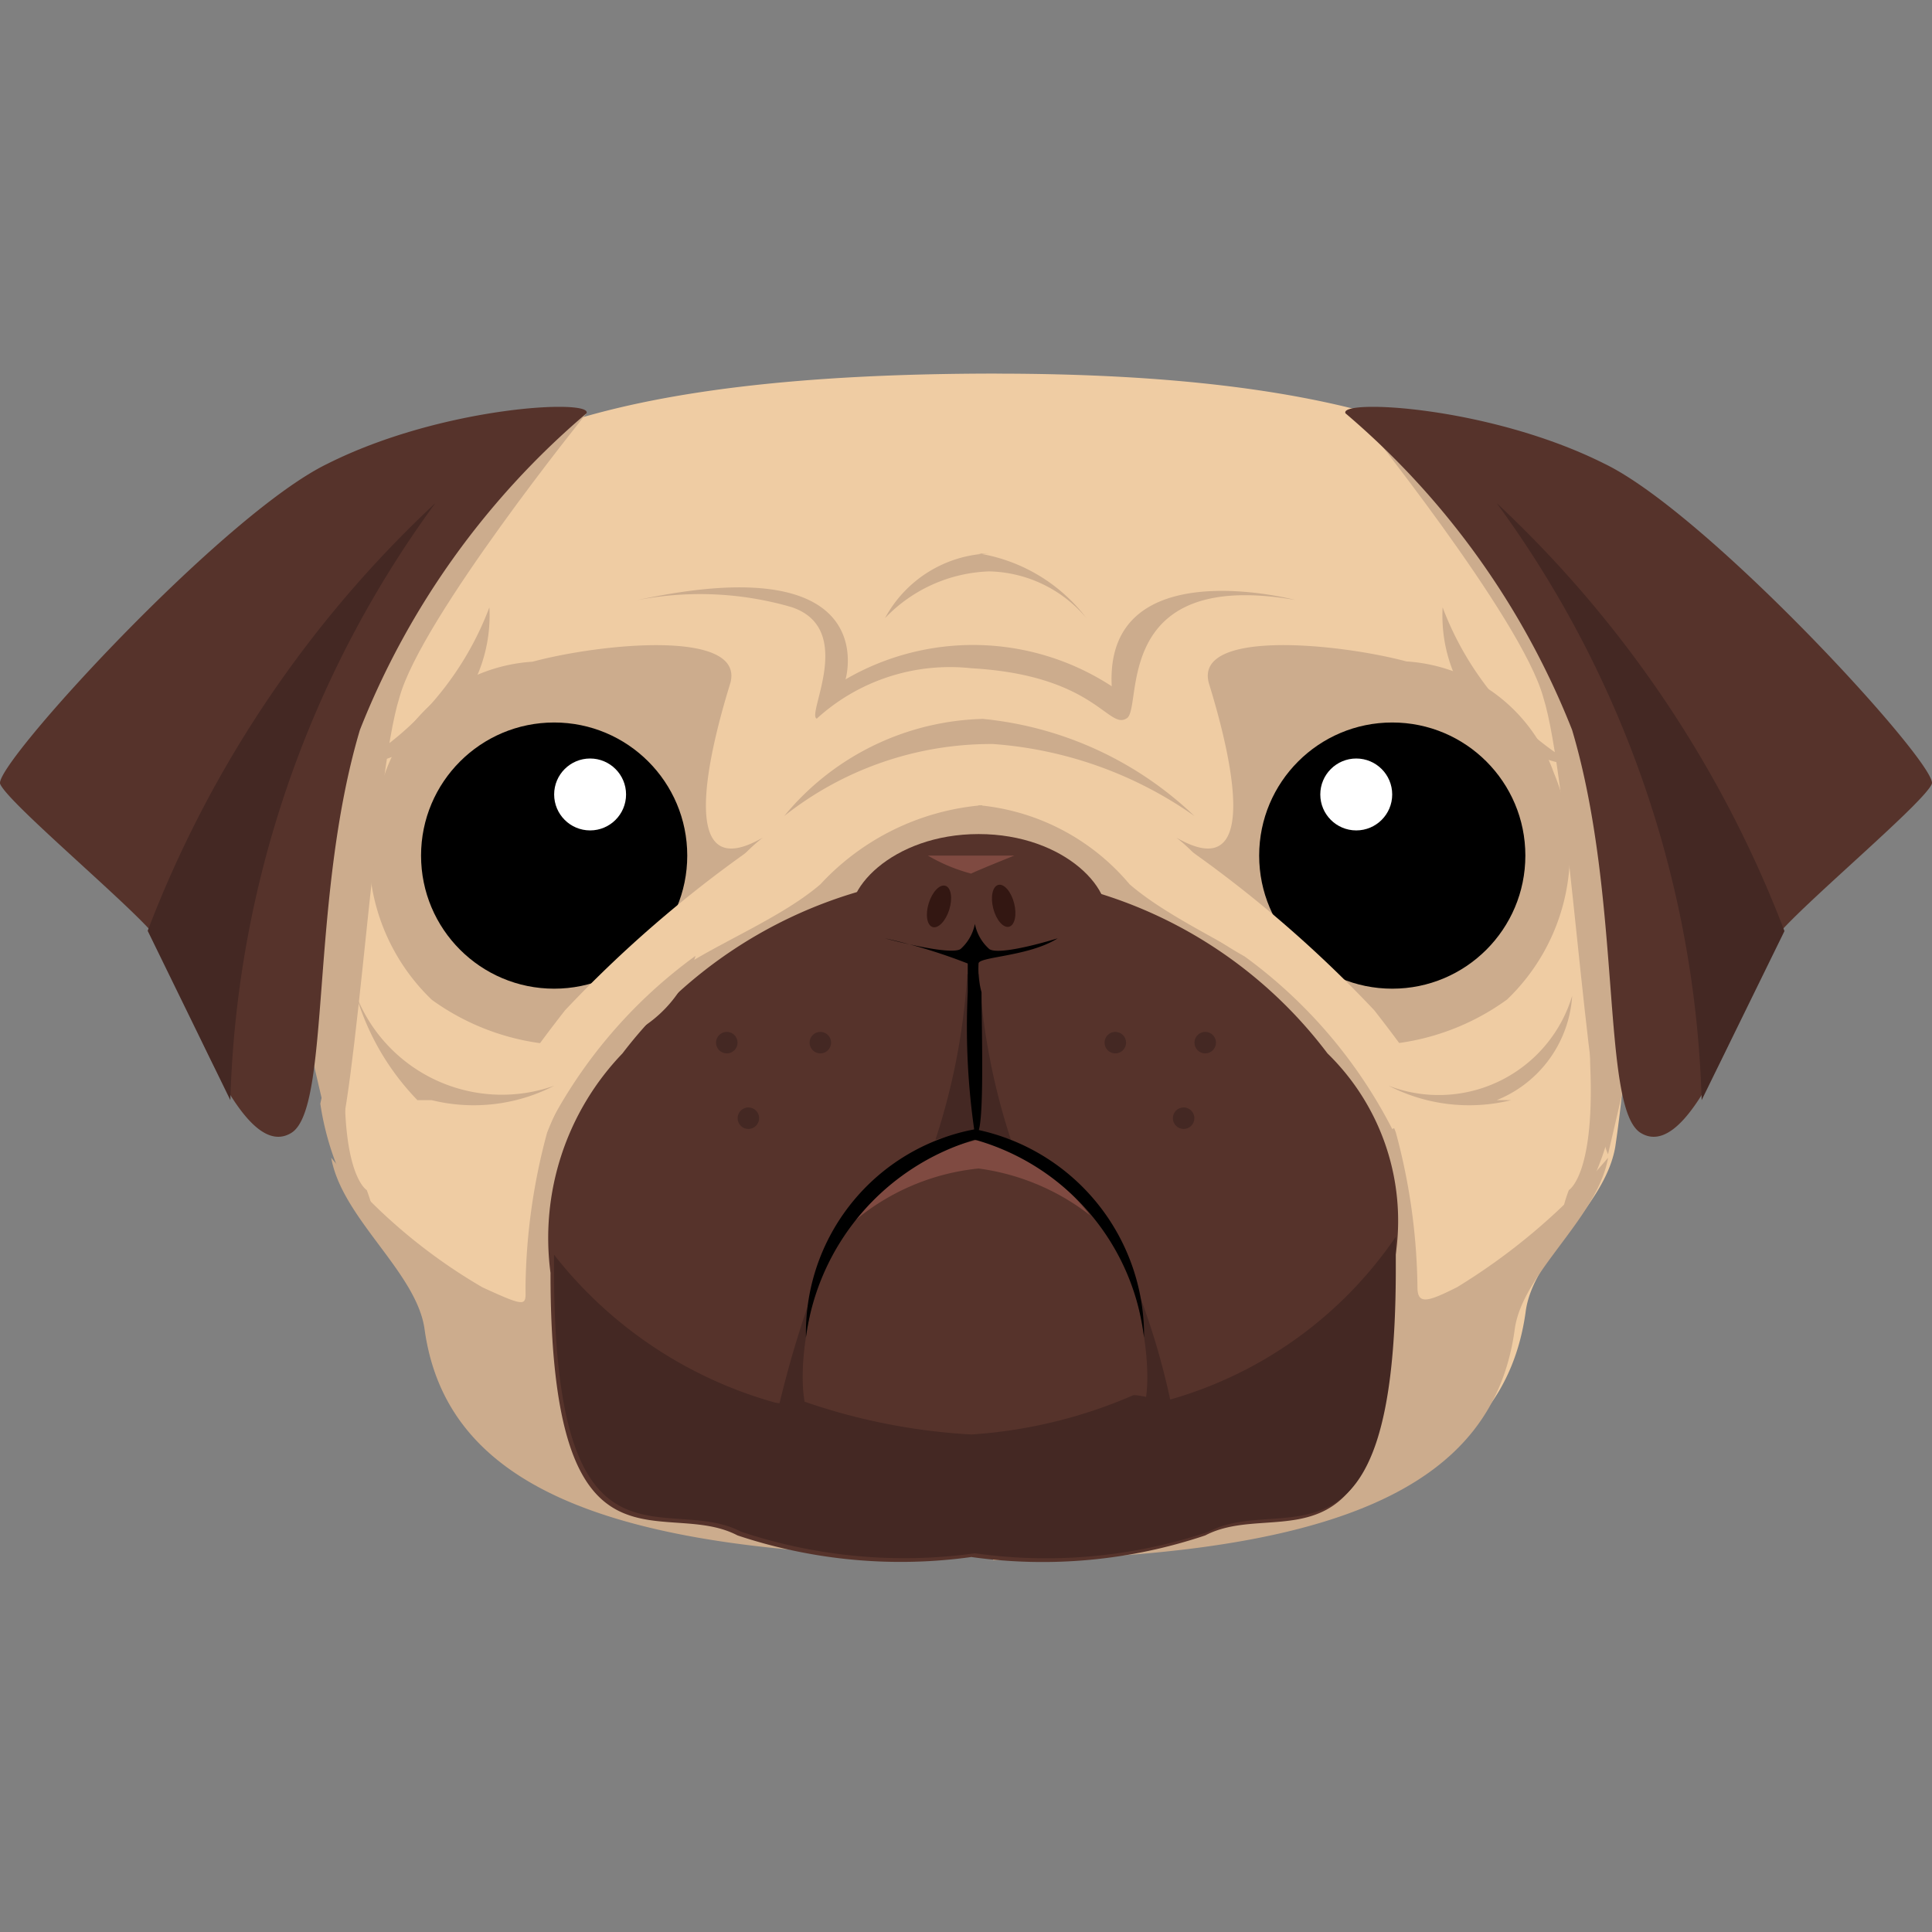 <?xml version="1.0" encoding="UTF-8" standalone="no"?>
<svg
   width="128"
   height="128"
   viewBox="0 0 128 128"
   version="1.1"
   id="svg39"
   sodipodi:docname="Pug.svg"
   inkscape:version="1.3.2 (091e20e, 2023-11-25, custom)"
   xmlns:inkscape="http://www.inkscape.org/namespaces/inkscape"
   xmlns:sodipodi="http://sodipodi.sourceforge.net/DTD/sodipodi-0.dtd"
   xmlns="http://www.w3.org/2000/svg"
   xmlns:svg="http://www.w3.org/2000/svg"
   xmlns:rdf="http://www.w3.org/1999/02/22-rdf-syntax-ns#"
   xmlns:cc="http://creativecommons.org/ns#"
   xmlns:dc="http://purl.org/dc/elements/1.1/">
  <rect x="0" y="0" width="128" height="128" fill="#808080" stroke="none"/>
  <defs
     id="defs39" />
  <sodipodi:namedview
     id="namedview39"
     pagecolor="#ffffff"
     bordercolor="#111111"
     borderopacity="1"
     inkscape:showpageshadow="0"
     inkscape:pageopacity="0"
     inkscape:pagecheckerboard="1"
     inkscape:deskcolor="#d1d1d1"
     inkscape:zoom="4.2592135"
     inkscape:cx="70.552932"
     inkscape:cy="69.613791"
     inkscape:window-width="1920"
     inkscape:window-height="1009"
     inkscape:window-x="-8"
     inkscape:window-y="-8"
     inkscape:window-maximized="1"
     inkscape:current-layer="svg39" />
  <title
     id="title1">file_type_pug</title>
  <path
     d="m 107.491,49.536 c -0.238,-4.288 0.955,-8.343 -0.955,-11.675 C 101.768,29.518 89.855,24.755 66.021,24.755 v -0.242 0 0.238 c -26.216,0 -37.416,4.768 -42.179,13.106 a 25.599,25.599 0 0 0 -2.144,11.675 43.638,43.638 0 0 0 -1.193,11.2 c 0.713,5.243 1.193,10.487 1.906,15.25 0.713,4.05 6.436,7.149 7.149,10.971 1.431,10.249 10.487,15.012 36.698,15.012 v 1.193 h -0.457 v -1.193 c 23.83,0 33.828,-4.768 35.272,-15.012 0.457,-3.812 5.243,-6.912 5.943,-10.971 0.713,-4.768 0.955,-10.011 1.669,-15.25 a 53.822,53.822 0 0 0 -1.193,-11.195 z"
     style="fill:#efcca3;stroke-width:4.571"
     id="path1" />
  <path
     d="m 64.832,53.348 a 14.816,14.816 0 0 1 10.011,5.243 c 3.337,2.862 8.818,4.768 11.2,7.387 a 21.554,21.554 0 0 1 6.436,9.056 40.684,40.684 0 0 1 1.431,10.249 c 0,1.193 0.713,0.955 2.619,0 a 41.233,41.233 0 0 0 10.011,-8.58 c -0.713,4.05 -5.719,7.625 -6.194,11.428 C 98.916,98.38 88.918,103.381 64.361,103.381 h 1.431"
     style="fill:#ccac8d;stroke-width:4.571"
     id="path2" />
  <path
     d="m 80.086,45.248 c 0.955,3.099 4.05,13.824 -2.144,10.249 a 11.689,11.689 0 0 1 4.288,7.149 8.37,8.37 0 0 0 5.943,6.436 15.904,15.904 0 0 0 11.675,-2.862 13.513,13.513 0 0 0 3.099,-15.012 11.108,11.108 0 0 0 -9.769,-7.387 C 88.685,42.624 79.131,41.673 80.086,45.248 Z"
     style="fill:#ccac8d;stroke-width:4.571"
     id="path3" />
  <circle
     cx="92.241"
     cy="56.685"
     r="8.818"
     id="circle3"
     style="stroke-width:4.571" />
  <circle
     cx="89.855"
     cy="52.635"
     r="2.382"
     style="fill:#ffffff;stroke-width:4.571"
     id="circle4" />
  <path
     d="m 78.656,56.21 a 80.82,80.82 0 0 1 12.393,10.724 c 4.288,5.486 4.288,6.436 4.288,6.436 l -3.099,1.431 A 32.456,32.456 0 0 0 82.468,63.373 c -5.486,-3.099 -6.194,-5.719 -6.194,-5.719 z"
     style="fill:#efcca3;stroke-width:4.571"
     id="path4" />
  <path
     d="m 65.074,53.348 a 16.48,16.48 0 0 0 -10.724,5.243 C 51.013,61.453 45.057,63.359 42.922,65.979 a 21.97,21.97 0 0 0 -6.674,9.056 40.684,40.684 0 0 0 -1.431,10.249 c 0,1.193 0.238,1.431 -2.862,0 A 36.442,36.442 0 0 1 21.944,76.703 c 0.713,4.05 5.719,7.625 6.194,11.428 1.431,10.011 11.428,15.012 35.985,15.012 h 1.669"
     style="fill:#ccac8d;stroke-width:4.571"
     id="path5" />
  <path
     d="M 87.949,69.791 A 29.951,29.951 0 0 0 64.594,57.874 v 0 A 30.344,30.344 0 0 0 41.24,69.791 17.65,17.65 0 0 0 36.472,84.328 c 0,21.211 7.387,14.774 12.393,17.398 a 34.129,34.129 0 0 0 15.492,1.431 v 0 a 33.828,33.828 0 0 0 15.492,-1.431 c 5.006,-2.619 12.393,3.812 12.393,-17.398 A 15.478,15.478 0 0 0 87.949,69.791 Z"
     style="fill:#56332b;stroke-width:4.571"
     id="path6" />
  <path
     d="M 64.119,63.835 A 43.651,43.651 0 0 1 61.975,75.51 L 64.594,74.797 Z"
     style="fill:#442823;stroke-width:4.571"
     id="path7" />
  <path
     d="M 64.832,63.835 A 43.651,43.651 0 0 0 66.976,75.51 L 64.357,74.797 Z"
     style="fill:#442823;stroke-width:4.571"
     id="path8" />
  <path
     d="m 56.494,61.453 c -0.955,-2.382 2.619,-6.194 8.343,-6.194 5.723,0 9.293,3.812 8.343,6.194 -0.951,2.382 -4.768,3.099 -8.343,3.099 -3.817,-0.005 -7.392,-0.718 -8.343,-3.099 z"
     style="fill:#56332b;stroke-width:4.571"
     id="path9" />
  <path
     d="m 64.832,63.835 c 0,-0.457 3.337,-0.457 5.243,-1.669 0,0 -3.812,1.193 -4.53,0.713 a 2.999,2.999 0 0 1 -0.955,-1.669 2.999,2.999 0 0 1 -0.955,1.669 c -0.713,0.457 -5.006,-0.713 -5.006,-0.713 a 36.835,36.835 0 0 1 5.486,1.669 v 1.906 a 47.962,47.962 0 0 0 0.457,9.293 c 0.713,0.955 0.457,-6.674 0.457,-9.293 a 5.943,5.943 0 0 1 -0.197,-1.906 z"
     id="path10"
     style="stroke-width:4.571" />
  <path
     d="m 64.832,77.416 a 15.314,15.314 0 0 1 7.387,3.099 14.267,14.267 0 0 0 -7.387,-5.006 13.878,13.878 0 0 0 -8.343,5.486 15.14,15.14 0 0 1 8.343,-3.579 z"
     style="fill:#7f4a41;stroke-width:4.571"
     id="path11" />
  <path
     d="M 64.357,95.038 A 40.684,40.684 0 0 1 53.385,92.894 c -0.713,-0.238 -1.431,0.238 -2.144,0 A 28.214,28.214 0 0 1 36.705,83.126 v 0.955 c 0,21.211 7.387,14.774 12.393,17.398 a 34.129,34.129 0 0 0 15.492,1.431 v 0 a 33.828,33.828 0 0 0 15.492,-1.431 c 5.006,-2.619 12.393,3.812 12.393,-17.398 V 81.937 A 27.035,27.035 0 0 1 77.714,92.67 c -0.713,0.238 -1.906,-0.238 -2.619,-0.238 A 32.205,32.205 0 0 1 64.357,95.038 Z"
     style="fill:#442823;stroke-width:4.571"
     id="path12" />
  <path
     d="m 54.588,83.61 c 0,0 -2.619,7.625 -0.713,10.971 l -2.382,-0.955 a 70.549,70.549 0 0 1 3.095,-10.016 z"
     style="fill:#442823;stroke-width:4.571"
     id="path13" />
  <path
     d="m 74.605,83.61 c 0,0 2.619,7.625 0.713,10.971 l 2.395,-0.955 A 48.588,48.588 0 0 0 74.605,83.61 Z"
     style="fill:#442823;stroke-width:4.571"
     id="path14" />
  <path
     d="m 48.389,45.248 c -0.955,3.099 -4.05,13.824 2.144,10.249 a 11.689,11.689 0 0 0 -4.288,7.149 8.37,8.37 0 0 1 -5.943,6.436 15.904,15.904 0 0 1 -11.693,-2.843 13.513,13.513 0 0 1 -3.099,-15.012 11.108,11.108 0 0 1 9.769,-7.387 c 4.535,-1.216 14.066,-2.167 13.11,1.408 z"
     style="fill:#ccac8d;stroke-width:4.571"
     id="path15" />
  <path
     d="M 64.594,75.51 A 15.51,15.51 0 0 1 75.794,88.616 V 88.158 A 13.947,13.947 0 0 0 64.594,74.815 13.714,13.714 0 0 0 53.395,88.158 v 0.457 A 15.83,15.83 0 0 1 64.594,75.51 Z"
     id="path16"
     style="stroke-width:4.571" />
  <ellipse
     cx="49.404"
     cy="74.716"
     rx="0.713"
     ry="1.431"
     transform="rotate(-14.46)"
     style="fill:#331712;stroke-width:4.571"
     id="ellipse16" />
  <ellipse
     cx="-38.923"
     cy="77.211"
     rx="1.431"
     ry="0.713"
     transform="rotate(-72.765)"
     style="fill:#331712;stroke-width:4.571"
     id="ellipse17" />
  <circle
     cx="36.714"
     cy="56.685"
     r="8.818"
     id="circle17"
     style="stroke-width:4.571" />
  <circle
     cx="39.096"
     cy="52.635"
     r="2.382"
     style="fill:#ffffff;stroke-width:4.571"
     id="circle18" />
  <path
     d="m 67.2,56.685 c 0,0 -2.382,0.955 -2.862,1.193 a 11.392,11.392 0 0 1 -2.862,-1.193 z"
     style="fill:#7f4a41;stroke-width:4.571"
     id="path18" />
  <path
     d="m 49.829,56.21 a 80.82,80.82 0 0 0 -12.393,10.724 c -4.288,5.486 -4.288,6.436 -4.288,6.436 l 3.099,1.431 a 32.456,32.456 0 0 1 9.769,-11.428 c 5.486,-3.099 6.194,-5.719 6.194,-5.719 z"
     style="fill:#efcca3;stroke-width:4.571"
     id="path19" />
  <path
     d="m 32.422,40.242 a 20.658,20.658 0 0 1 -8.818,10.487 10.011,10.011 0 0 0 8.818,-10.487 z"
     style="fill:#ccac8d;stroke-width:4.571"
     id="path20" />
  <path
     d="M 95.578,40.242 A 20.658,20.658 0 0 0 104.397,50.729 10.011,10.011 0 0 1 95.578,40.242 Z"
     style="fill:#ccac8d;stroke-width:4.571"
     id="path21" />
  <path
     d="M 79.131,54.061 A 23.588,23.588 0 0 0 65.07,47.625 h 0.713 a 17.609,17.609 0 0 0 -13.824,6.436 22.088,22.088 0 0 1 13.824,-4.768 v 0 a 26.445,26.445 0 0 1 13.348,4.768 z"
     style="fill:#ccac8d;stroke-width:4.571"
     id="path22" />
  <path
     d="m 71.981,40.955 a 11.223,11.223 0 0 0 -7.149,-4.288 h 0.713 a 8.164,8.164 0 0 0 -6.912,4.288 9.997,9.997 0 0 1 6.912,-3.099 v 0 a 8.658,8.658 0 0 1 6.436,3.099 z"
     style="fill:#ccac8d;stroke-width:4.571"
     id="path23" />
  <path
     d="m 36.714,71.935 a 11.634,11.634 0 0 1 -8.105,0.955 h -0.951 a 16.822,16.822 0 0 1 -4.05,-6.912 10.377,10.377 0 0 0 13.106,5.956 z"
     style="fill:#ccac8d;stroke-width:4.571"
     id="path24" />
  <path
     d="m 92.004,71.935 a 11.634,11.634 0 0 0 8.105,0.955 h -0.955 a 7.995,7.995 0 0 0 5.006,-6.912 9.234,9.234 0 0 1 -12.155,5.956 z"
     style="fill:#ccac8d;stroke-width:4.571"
     id="path25" />
  <path
     d="m 42.195,39.767 a 21.714,21.714 0 0 1 10.249,0.457 c 4.288,1.431 0.955,7.149 1.669,7.387 A 13.097,13.097 0 0 1 64.361,44.274 c 8.105,0.457 9.056,4.05 10.249,3.337 1.193,-0.457 -1.193,-10.011 11.2,-7.863 0,0 -12.63,-3.337 -12.155,5.719 a 16.799,16.799 0 0 0 -17.636,-0.457 c 0,0 2.619,-8.818 -13.824,-5.243 z"
     style="fill:#ccac8d;stroke-width:4.571"
     id="path26" />
  <path
     d="m 38.858,27.383 c 0,0 -10.971,13.586 -12.393,18.825 -1.669,5.243 -2.862,27.167 -4.288,30.267 l -5.006,-21.458 9.293,-22.399 z"
     style="fill:#ccac8d;stroke-width:4.571"
     id="path27" />
  <path
     d="m 89.855,27.383 c 0,0 10.971,13.586 12.393,18.825 1.669,5.243 2.862,27.167 4.288,30.267 l 5.006,-21.458 -9.293,-22.399 z"
     style="fill:#ccac8d;stroke-width:4.571"
     id="path28" />
  <path
     d="m 89.142,27.383 a 53.105,53.105 0 0 1 15.012,20.973 c 3.337,11.2 1.906,25.023 4.53,26.692 3.812,2.382 7.863,-11.917 9.293,-13.344 2.144,-2.382 9.531,-8.58 10.011,-9.769 0.48,-1.189 -14.774,-17.874 -21.686,-21.211 C 98.673,26.894 88.685,26.419 89.142,27.383 Z"
     style="fill:#56332b;stroke-width:4.571"
     id="path29" />
  <path
     d="M 99.153,33.326 A 70.302,70.302 0 0 1 112.739,72.886 l 5.486,-11.2 A 75.719,75.719 0 0 0 99.153,33.326 Z"
     style="fill:#442823;stroke-width:4.571"
     id="path30" />
  <path
     d="M 38.858,27.383 A 53.105,53.105 0 0 0 23.846,48.356 C 20.509,59.556 21.94,73.38 19.316,75.048 15.503,77.43 11.453,63.131 10.022,61.704 7.878,59.323 0.491,53.124 0.011,51.936 -0.469,50.747 14.785,34.062 21.697,30.725 29.327,26.894 39.315,26.419 38.858,27.383 Z"
     style="fill:#56332b;stroke-width:4.571"
     id="path31" />
  <path
     d="M 28.847,33.326 A 70.302,70.302 0 0 0 15.261,72.886 L 9.784,61.668 A 75.719,75.719 0 0 1 28.847,33.326 Z"
     style="fill:#442823;stroke-width:4.571"
     id="path32" />
  <path
     d="m 21.222,73.128 a 18.825,18.825 0 0 0 2.619,7.149 c 1.669,1.669 0.457,-1.431 0.457,-1.431 0,0 -1.669,-0.955 -1.431,-7.863 0.238,-6.907 -1.646,2.144 -1.646,2.144 z"
     style="fill:#ccac8d;stroke-width:4.571"
     id="path33" />
  <path
     d="m 107.016,73.128 a 18.825,18.825 0 0 1 -2.619,7.149 c -1.669,1.669 -0.457,-1.431 -0.457,-1.431 0,0 1.669,-0.955 1.431,-7.863 -0.261,-6.674 1.646,2.144 1.646,2.144 z"
     style="fill:#ccac8d;stroke-width:4.571"
     id="path34" />
  <circle
     cx="54.35"
     cy="69.078"
     r="0.713"
     style="fill:#442823;stroke-width:4.571"
     id="circle34" />
  <circle
     cx="49.582"
     cy="74.083"
     r="0.713"
     style="fill:#442823;stroke-width:4.571"
     id="circle35" />
  <circle
     cx="48.151"
     cy="69.078"
     r="0.713"
     style="fill:#442823;stroke-width:4.571"
     id="circle36" />
  <circle
     cx="73.892"
     cy="69.078"
     r="0.713"
     style="fill:#442823;stroke-width:4.571"
     id="circle37" />
  <circle
     cx="78.418"
     cy="74.083"
     r="0.713"
     style="fill:#442823;stroke-width:4.571"
     id="circle38" />
  <circle
     cx="79.849"
     cy="69.078"
     r="0.713"
     style="fill:#442823;stroke-width:4.571"
     id="circle39" />
</svg>
